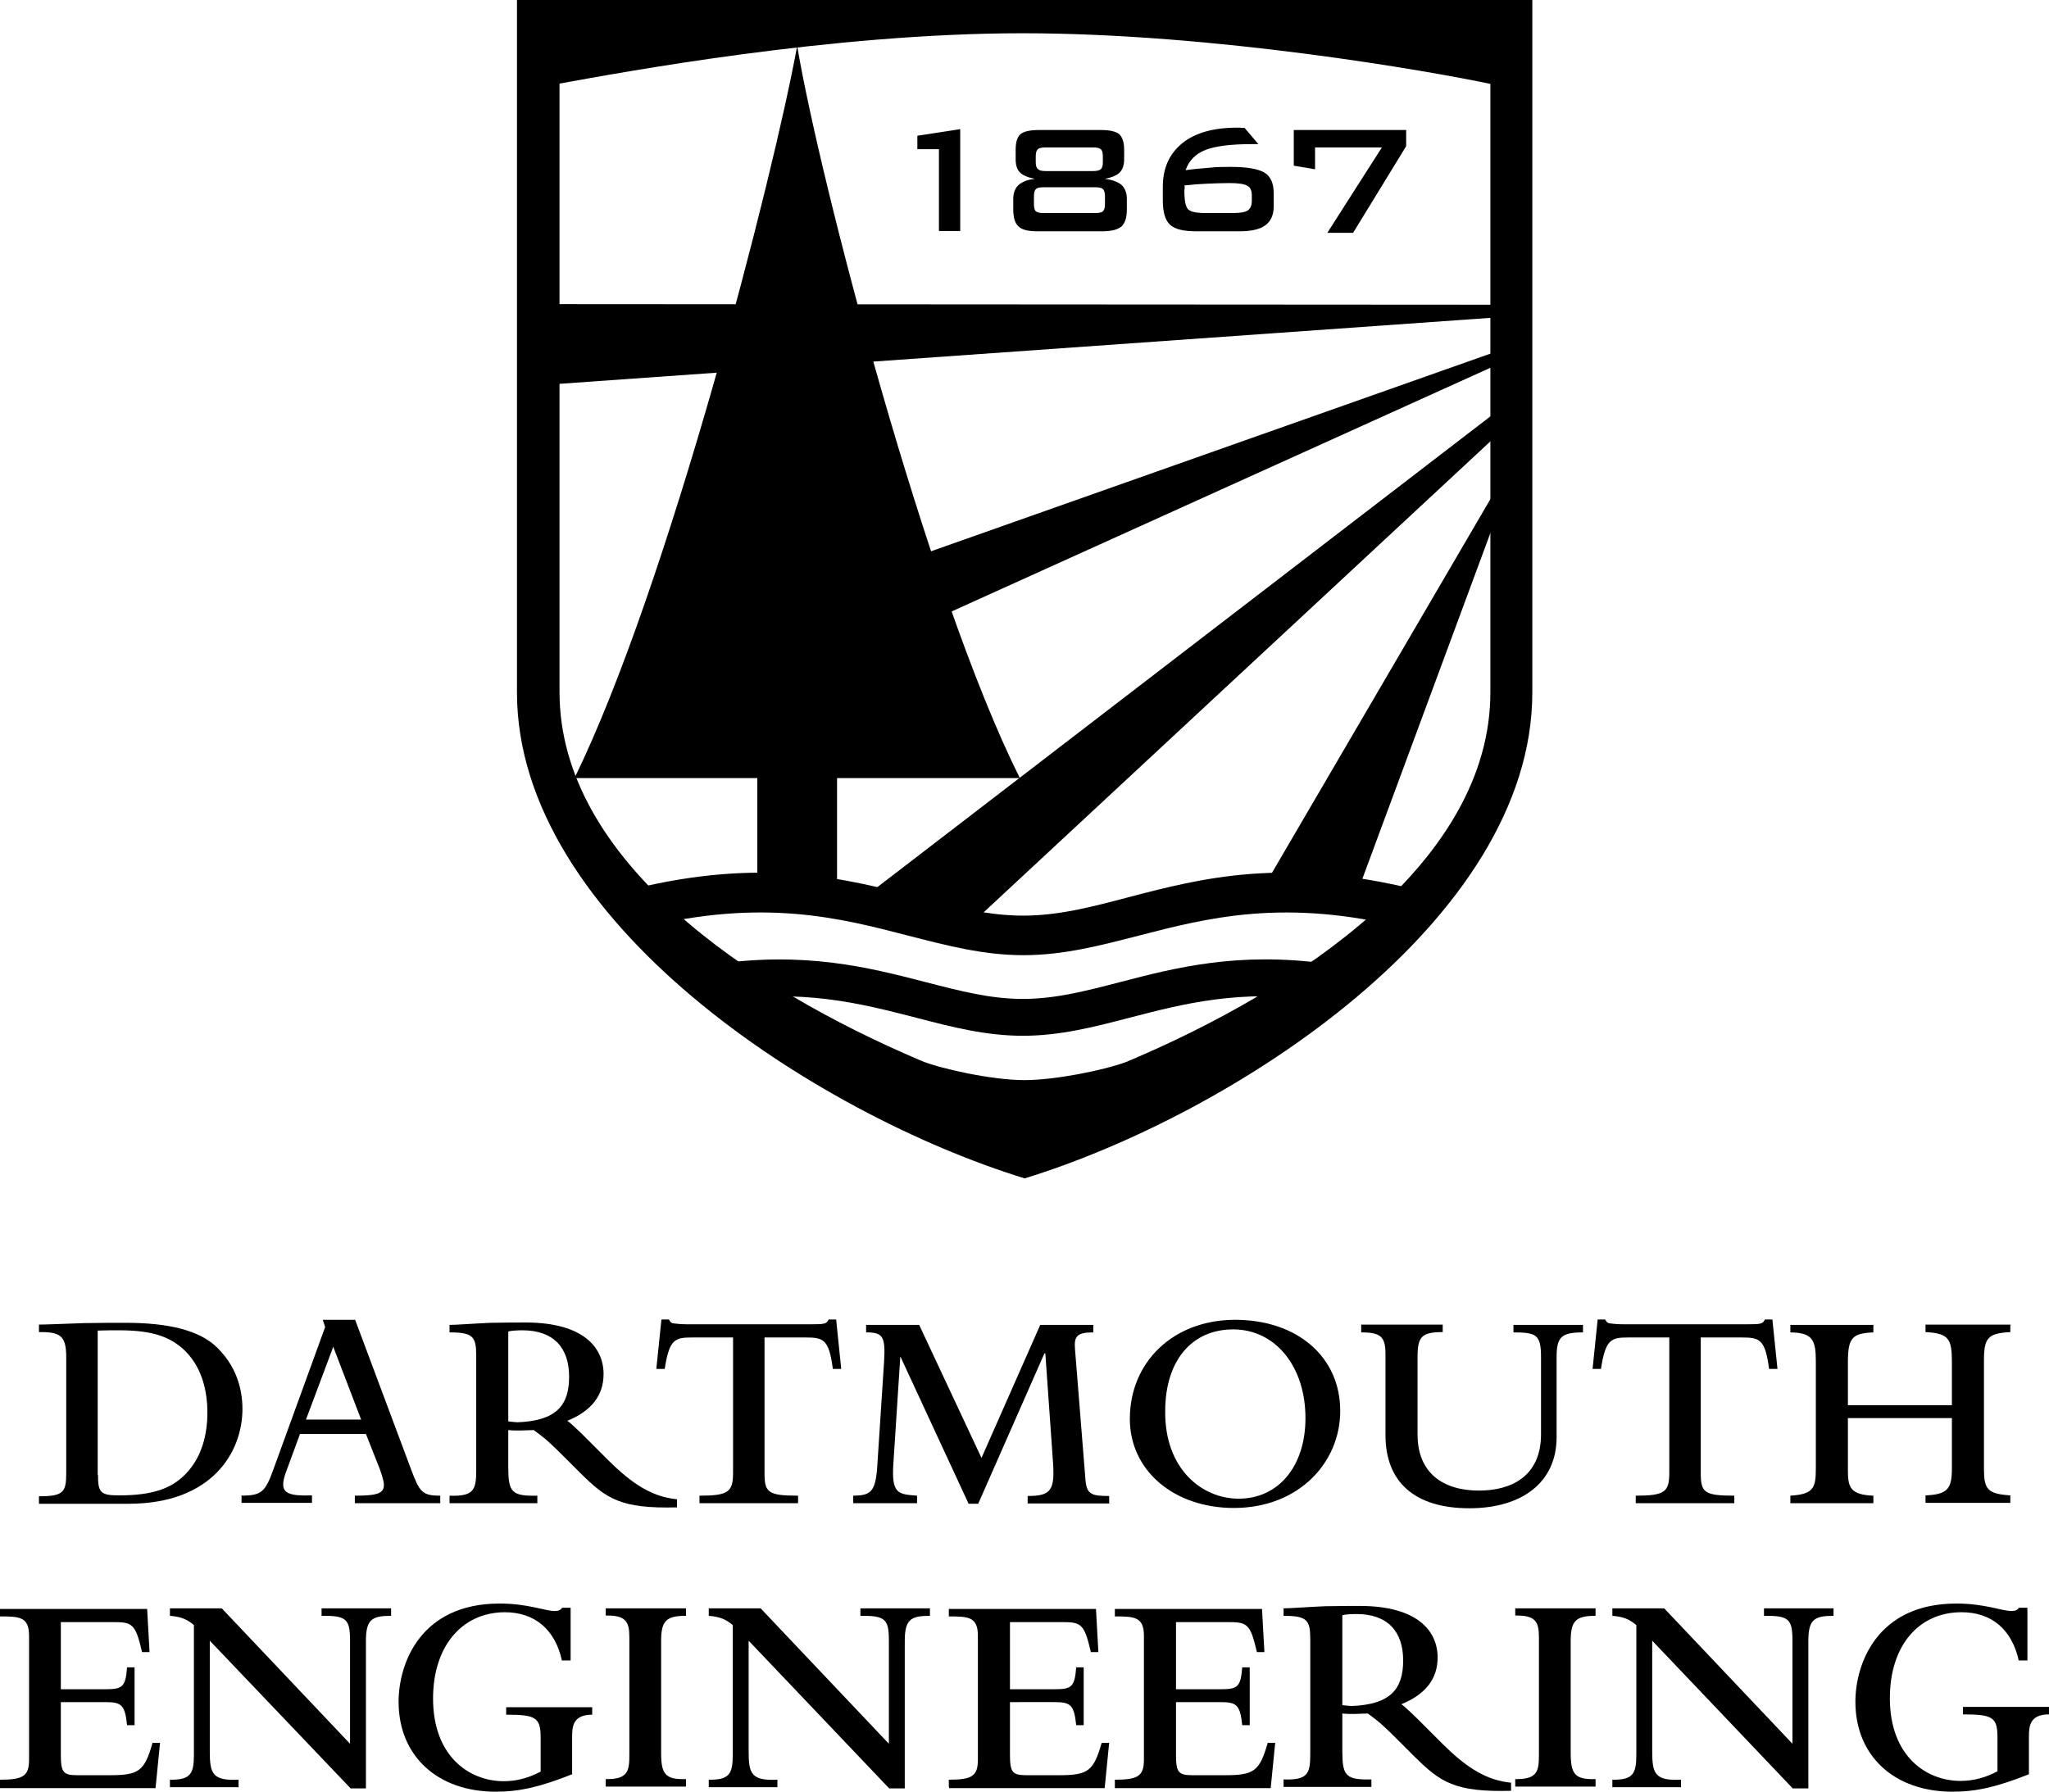 <?xml version="1.0" encoding="utf-8"?>
<!-- Generator: Adobe Illustrator 23.0.6, SVG Export Plug-In . SVG Version: 6.00 Build 0)  -->
<svg version="1.1" id="Layer_1" xmlns="http://www.w3.org/2000/svg" xmlns:xlink="http://www.w3.org/1999/xlink" x="0px" y="0px"
	 viewBox="0 0 683.7 598" style="enable-background:new 0 0 683.7 598;" xml:space="preserve">
<g>
	<g>
		<g>
			<polygon points="505.6,115.1 215.3,217.7 199.9,257.3 505.6,119 			"/>
			<polygon points="505.6,132.6 287,300.5 322.3,310 505.6,139.6 			"/>
			<polygon points="505.6,152.4 420.4,298.2 451.3,302.2 505.6,155.5 			"/>
			<polygon points="505.6,101.7 181,101.5 181.1,128.5 505.6,105.5 			"/>
			<g>
				<path d="M472.3,296.9c-43.9-10.9-71.5-3.8-95.9,2.6c-12.5,3.3-23.3,6.1-35,6.1s-22.5-2.8-35-6.1c-24.2-6.3-51.7-13.4-95.1-2.8
					l3.2,12.9c40.2-9.9,65.9-3.2,88.6,2.7c12.9,3.3,25,6.5,38.4,6.5s25.5-3.2,38.4-6.5c22.8-5.9,48.7-12.7,89.3-2.5L472.3,296.9z"/>
			</g>
			<g>
				<path d="M442.5,321.6c-29.6-4-50.4,1.4-68.8,6.2c-11.6,3-21.6,5.6-32.4,5.6s-20.8-2.6-32.4-5.6c-19-4.9-40.5-10.5-71.7-5.8
					l1.9,12.2c28.7-4.4,48,0.7,66.7,5.5c11.9,3.1,23.1,6,35.5,6s23.6-2.9,35.5-6c18.1-4.7,36.8-9.6,64.1-5.9L442.5,321.6z"/>
			</g>
			<path d="M252.7,299v-39.3h-61C223,195.6,258.1,58.8,266,15.3c7.3,43.9,43.3,182.4,74.3,244.4h-61V299H252.7z"/>
			<g>
				<path d="M313.3,49.8h-7.2v-4.5l14.3-2.2v34h-7.1L313.3,49.8L313.3,49.8z"/>
				<path d="M373.5,44.8c1,1,1.6,2.7,1.6,5.2v3.1c0,2-0.5,3.4-1.4,4.4c-1,1-2.6,1.7-5,2.2c2.5,0.3,4.3,1,5.5,2
					c1.2,1.1,1.8,2.7,1.8,4.7v3.5c0,2.7-0.6,4.6-1.8,5.7c-1.2,1-3.3,1.6-6.4,1.6h-21.6c-3.1,0-5.2-0.5-6.3-1.6
					c-1.2-1-1.8-2.9-1.8-5.7v-3.5c0-2,0.6-3.6,1.8-4.7c1.2-1,3-1.8,5.4-2c-2.4-0.5-4.1-1.2-5-2.2c-1-1-1.4-2.5-1.4-4.4V50
					c0-2.5,0.5-4.2,1.6-5.2c1-0.9,3.1-1.4,6.1-1.4h21.1C370.3,43.4,372.4,43.9,373.5,44.8z M348.2,62.5c-1.3,0-2.2,0.2-2.5,0.6
					c-0.5,0.4-0.7,1.2-0.7,2.5v2.5c0,1.2,0.2,2,0.6,2.4c0.5,0.4,1.3,0.6,2.6,0.6h17.3c1.3,0,2.2-0.2,2.5-0.6
					c0.5-0.4,0.7-1.2,0.7-2.4v-2.5c0-1.2-0.2-2.1-0.7-2.5c-0.4-0.4-1.2-0.6-2.5-0.6H348.2z M348.9,49.2c-1.3,0-2.2,0.2-2.6,0.6
					c-0.5,0.5-0.7,1.2-0.7,2.5V54c0,1.2,0.2,2,0.7,2.4c0.5,0.5,1.3,0.7,2.6,0.7h15.8c1.2,0,2.1-0.2,2.6-0.6c0.5-0.5,0.7-1.2,0.7-2.5
					v-1.7c0-1.2-0.2-2.1-0.7-2.5s-1.3-0.6-2.6-0.6C364.7,49.2,348.9,49.2,348.9,49.2z"/>
				<path d="M403.4,56c2.5-0.3,4.9-0.3,7.3-0.3c5.4,0,9.2,0.7,11.2,1.9s3.1,3.5,3.1,6.8V69c0,2.8-1,4.9-2.8,6.2
					c-1.9,1.4-4.8,2-8.8,2h-14.2c-4.3,0-7.2-0.7-8.8-2.2c-1.6-1.5-2.4-4.2-2.4-8.2v-4.4c0-6.3,2.2-11.1,6.5-14.6s10.5-5.2,18.4-5.2
					c0.3,0,0.7,0,1,0c0.3,0.1,0.8,0.1,1.4,0.1l4.6,5.4h-2.2c-7.2,0-12.4,0.7-15.6,2s-5.4,3.5-6.5,6.7
					C398.4,56.4,400.9,56.2,403.4,56z M395.3,62.8c-0.1,0.3-0.1,0.7-0.1,1.1c0,3.3,0.5,5.3,1.3,6c0.8,0.8,2.7,1.2,5.7,1.2h9.4
					c2.4,0,3.9-0.3,4.8-0.9c0.8-0.6,1.3-1.6,1.3-3.2v-1.8c0-1.6-0.5-2.7-1.5-3.2c-1-0.6-2.9-0.9-6-0.9c-2.4,0-4.8,0.1-7.3,0.2
					c-2.6,0.1-5,0.3-7.7,0.6C395.3,62.2,395.3,62.5,395.3,62.8z"/>
				<path d="M461.1,49.2h-22.3v7.3l-7.1-1.2V43.4h37.5v5.4l-17.7,28.9h-8.6L461.1,49.2z"/>
			</g>
			<path d="M172.5,0v231.1c0,76.3,99.9,140.8,169.4,162.2c69.5-21.4,169.4-85.9,169.4-162.2V0H172.5z M497.3,231.1
				c0,56.2-63.5,98.9-121.4,123.3c-7.5,2.8-23.8,6.1-34.1,6.1c-10.9,0-28.4-3.9-34.5-6.5l0,0c-57.7-24.5-120.6-67-120.6-123
				c0,0,0-191.7,0-203.1c20.5-3.7,90.6-16.8,154.5-16.8c64,0,135.7,12.6,156.1,16.9C497.3,39.5,497.3,231.1,497.3,231.1z"/>
		</g>
	</g>
</g>
<g>
	<path d="M22.1,453c0-7.1-1.9-8.5-9.1-8.4v-2.5c2.8,0,11.1-0.4,15.1-0.5c5.2-0.1,10.1-0.1,13.7-0.1c14.5,0,24.9,2.5,30.8,8.4
		c6,6,8.3,13.2,8.3,20.4c0,14.1-9.9,31.6-38,31.6H13v-2.5c8.1,0,9.1-1.3,9.1-7.7V453z M32.7,492.2c0,6,0.8,6.9,7.1,6.9
		c11.5,0,17.5-2.5,21.9-6.9c5.9-5.9,7.5-13.9,7.5-20.7c0-6.9-1.6-14.7-7.3-20.5c-4.9-4.8-10.9-7-22.2-7c-1.6,0-4.7,0-7.1,0.1v48.2
		h0.1C32.7,492.3,32.7,492.2,32.7,492.2z"/>
	<path d="M80.8,499.2c6.4-0.1,7.7-1.2,10.4-8.7l17.3-47.6l-0.8-2.4h10.8l18.7,50c2.8,7.5,3.7,8.7,9.7,8.7v2.5h-28.5v-2.5
		c7.6,0,9.7-0.8,9.7-3.6c0-0.9-0.4-2.5-1.3-5.1l-4.7-11.9h-22l-4.7,12.8c-0.7,1.9-0.9,3.1-0.9,4c0,2.8,1.9,4,9.6,3.7v2.5H80.6v-2.5
		h0.2C80.8,499.1,80.8,499.2,80.8,499.2z M120.5,473.8l-9.3-24.3l-9.1,24.3H120.5z"/>
	<path d="M169.6,489.7c0,8.3,1.1,9.7,9.7,9.5v2.5H150v-2.5c8,0.3,8.9-1.9,8.9-8.3v-38.5c0-6.3-1.1-7.7-8.9-7.7v-2.5
		c2.3,0,7.1-0.4,13.7-0.7c5.1-0.1,9.7-0.1,11.7-0.1c19.3,0,26,8.4,26,17.2c0,7.1-4,12.3-12.1,15.6c1.6,1.1,5.6,5.1,7.2,6.7l6.3,6.3
		c8.5,8.5,15.1,12.4,23.1,13.2v2.7c-18.9,0.5-23.6-2.9-32.3-11.5l-5.1-5.1c-4.9-4.9-6.4-6.3-10.4-9.2c-2.8,0.1-6,0.3-8.5,0
		L169.6,489.7L169.6,489.7z M169.6,474.4c0.7,0.1,2.5,0.3,3.1,0.3c12.8-0.5,17.2-5.5,17.2-15.2s-5.2-15.5-15.6-15.5
		c-1.5,0-3.7,0.1-4.7,0.4V474.4L169.6,474.4z"/>
	<path d="M220.7,440.4h2.5c0.4,0.7,0.7,1.2,1.6,1.3c0.9,0.1,2.3,0.3,4.7,0.3h40.7c4.9,0,5.6-0.1,6.3-1.6h2.5l1.7,16.5h-2.8
		c-1.3-10-3.2-10.5-9.1-10.5h-13.7v45.2c0,6.5,1.1,7.6,11.2,7.6v2.5h-32.9v-2.5c9.6,0,11.2-1.2,11.2-7.6v-45.2h-13.7
		c-5.6,0-7.6,0.5-9.1,10.5H219L220.7,440.4z"/>
	<path d="M284.4,499.2c6,0,7.7-1.1,8.3-9.5l2.3-35.3c0.5-8.5-0.5-9.7-6-9.7v-2.5h17.7l20.8,44.4l19.6-44.4h17.7v2.5
		c-5.3,0-6.5,1.2-6.1,5.6l3.5,43.7c0.4,4.9,2.3,5.3,7.9,5.3v2.5h-27.2v-2.5c7.9,0,9.2-1.9,8.4-12.1l-2.5-35.5h-0.3l-22.1,50.2h-3.2
		l-22.7-49h-0.1l-2.3,35.5c-0.7,10.3,1.6,10.3,7.9,10.8v2.5h-21.3v-2.5H284.4z"/>
	<path d="M412.1,440.5c20.8,0,35.1,12.4,35.1,30.4c0,17.3-13.9,32.4-35.5,32.4c-20,0-34.7-12.5-34.7-29.7
		C377,454.4,391.7,440.5,412.1,440.5z M413.3,500.2c13.3,0,22.3-10.8,22.3-26.9c0-17.3-10.1-29.6-24.1-29.6
		c-13.9,0-22.7,10.5-22.7,27.3C388.6,490.2,401,500.2,413.3,500.2z"/>
	<path d="M454.1,442.1h27.3v2.5c-7.1,0-8.4,1.6-8.4,8.3v25.9c0,12.8,8.5,18.7,20.5,18.7c10.7,0,20.7-4.7,20.7-18.8V453
		c0-7.5-1.5-8.3-9.2-8.3v-2.5h23.2v2.5c-7.3,0-8.8,1.6-8.8,8.3v26.7c0,15.1-11.6,23.7-29.1,23.7c-18.3,0-28-8.8-28-24.4v-27
		c0-5.9-1.6-7.3-8.1-7.3v-2.5h-0.1V442.1z"/>
	<path d="M533.1,440.4h2.5c0.4,0.7,0.7,1.2,1.6,1.3c0.8,0.1,2.3,0.3,4.7,0.3h40.7c4.9,0,5.6-0.1,6.3-1.6h2.5l1.7,16.5h-2.8
		c-1.3-10-3.2-10.5-9.1-10.5h-13.7v45.2c0,6.5,1.1,7.6,11.2,7.6v2.5h-32.9v-2.5c9.6,0,11.2-1.2,11.2-7.6v-45.2h-13.7
		c-5.6,0-7.6,0.5-9.1,10.5h-2.8L533.1,440.4z"/>
	<path d="M616.6,490.8c0,5.6,0.8,8.1,8.5,8.4v2.5h-27.7v-2.5c7.7-0.5,8.5-2.5,8.5-9.1v-35.7c0-7.2-1.1-9.6-8.5-9.7v-2.5h27.7v2.5
		c-7.2,0.3-8.5,1.9-8.5,10.1V469h34.7v-14.3c0-7.7-0.9-9.7-8.8-10.1v-2.5h28.3v2.5c-7.6,0.4-8.8,2-8.8,9.5v36.1
		c0,6.8,1.1,8.4,8.8,8.9v2.5h-28.3v-2.5c7.5-0.3,8.8-2.3,8.8-9.1v-16.7h-34.7V490.8z"/>
</g>
<g>
	<path d="M0,596.5V594c7.7,0,9.7-1.2,9.7-6.7V546c0-6.4-3.2-6.5-9.7-6.5V537h49.1l0.8,14.4h-2.5l-0.5-2c-1.9-7.9-3.5-8-9.6-8h-17
		v22.4h14.9c5.6,0,6.7-0.7,7.2-7.3h2.5v19.3h-2.5c-0.7-6.8-1.9-7.7-7.2-7.7H20.3v17.5c0,6,0.8,6.9,5.6,6.9h10.7
		c9.7,0,11.6-1.3,14.3-10.8h2.5l-1.5,15.1H0V596.5z"/>
	<path d="M70,547.6v36.9c0,7.5,0.9,9.9,9.6,9.5v2.5H56.7V594c6.9,0.1,8-2,8-8.3v-43.3c-2.3-2-4.4-2.8-8-3.1v-2.5H74l42.8,45.2v-34.4
		c0-7.2-1.2-8.4-9.5-8.3v-2.5h23.2v2.5c-6.4,0-8.4,1.2-8.4,8.4v49.2H117L70,547.6z"/>
	<path d="M191.1,592.1c-10.8,4.3-17.7,5.9-25.7,5.9c-19.5,0-32.4-12-32.4-30c0-12.8,7.3-32.8,33.7-32.8c9.5,0,15.2,2.5,18.4,2.5
		c1.2,0,1.9-0.3,2.5-1.1h2.8v17.6h-2.9c-2.3-10.4-9.1-16.1-19.1-16.1c-14.4,0.1-23.9,11.5-23.9,28.8c0,19.2,12,27.6,23.6,27.6
		c4.3,0,8.3-1.1,12.3-3.2v-11.5c0-6.7-1.9-7.5-11.5-7.5v-2.5h28.7v2.5c-6.5,0-6.7,4-6.7,7.6V592L191.1,592.1L191.1,592.1z"/>
	<path d="M202.1,536.8h26.8v2.5c-6.4,0-8.3,1.5-8.3,8.3v37.3c0,7.2,1.3,9.1,8.3,8.9v2.5h-26.8v-2.5c7.6,0.1,7.9-2.8,7.9-8.3v-39.1
		c0-5.2-1.2-7.3-7.9-7.2V536.8z"/>
	<path d="M249.8,547.6v36.9c0,7.5,0.9,9.9,9.6,9.5v2.5h-22.9V594c6.9,0.1,8-2,8-8.3v-43.3c-2.3-2-4.4-2.8-8-3.1v-2.5h17.3l42.8,45.2
		v-34.4c0-7.2-1.2-8.4-9.5-8.3v-2.5h23.2v2.5c-6.4,0-8.4,1.2-8.4,8.4v49.2h-5.2L249.8,547.6z"/>
	<path d="M316.6,596.5V594c7.7,0,9.7-1.2,9.7-6.7V546c0-6.4-3.2-6.5-9.7-6.5V537h49.1l0.8,14.4H364l-0.5-2c-1.9-7.9-3.5-8-9.6-8H337
		v22.4h14.9c5.6,0,6.7-0.7,7.2-7.3h2.5v19.3h-2.5c-0.7-6.8-1.9-7.7-7.2-7.7H337v17.5c0,6,0.8,6.9,5.6,6.9h10.7
		c9.7,0,11.6-1.3,14.3-10.8h2.5l-1.5,15.1h-51.9v-0.3L316.6,596.5L316.6,596.5z"/>
	<path d="M372,596.5V594c7.7,0,9.7-1.2,9.7-6.7V546c0-6.4-3.2-6.5-9.7-6.5V537h49.1l0.8,14.4h-2.5l-0.5-2c-1.9-7.9-3.5-8-9.6-8
		h-16.9v22.4h14.9c5.6,0,6.7-0.7,7.2-7.3h2.5v19.3h-2.5c-0.7-6.8-1.9-7.7-7.2-7.7h-14.9v17.5c0,6,0.8,6.9,5.6,6.9h10.7
		c9.7,0,11.6-1.3,14.3-10.8h2.5l-1.5,15.1h-52V596.5z"/>
	<path d="M447.9,584.4c0,8.3,1.1,9.7,9.7,9.5v2.5h-29.3v-2.5c8,0.3,8.9-1.9,8.9-8.3V547c0-6.3-1.1-7.7-8.9-7.7v-2.5
		c2.3,0,7.1-0.4,13.7-0.7c5.1-0.1,9.7-0.1,11.7-0.1c19.3,0,26,8.4,26,17.2c0,7.1-4,12.3-12.1,15.6c1.6,1.1,5.6,5.1,7.2,6.7l6.3,6.3
		c8.5,8.5,15.1,12.4,23.1,13.2v2.7c-18.9,0.5-23.6-2.9-32.3-11.5l-5.1-5.1c-4.9-4.9-6.4-6.3-10.4-9.2c-2.8,0.1-6,0.3-8.5,0
		L447.9,584.4L447.9,584.4z M447.9,569.1c0.7,0.1,2.5,0.3,3.1,0.3c12.8-0.5,17.2-5.5,17.2-15.2s-5.2-15.5-15.6-15.5
		c-1.5,0-3.7,0.1-4.7,0.4V569.1z"/>
	<path d="M505.6,536.8h26.8v2.5c-6.4,0-8.3,1.5-8.3,8.3v37.3c0,7.2,1.3,9.1,8.3,8.9v2.5h-26.8v-2.5c7.6,0.1,7.9-2.8,7.9-8.3v-39.1
		c0-5.2-1.2-7.3-7.9-7.2L505.6,536.8L505.6,536.8z"/>
	<path d="M551.3,547.6v36.9c0,7.5,0.9,9.9,9.6,9.5v2.5H538V594c6.9,0.1,8-2,8-8.3v-43.3c-2.3-2-4.4-2.8-8-3.1v-2.5h17.3l42.8,45.2
		v-34.4c0-7.2-1.2-8.4-9.5-8.3v-2.5h23.2v2.5c-6.4,0-8.4,1.2-8.4,8.4v49.2h-5.2L551.3,547.6z"/>
	<path d="M677.2,592.1c-10.8,4.3-17.7,5.9-25.7,5.9c-19.5,0-32.4-12-32.4-30c0-12.8,7.3-32.8,33.7-32.8c9.5,0,15.2,2.5,18.4,2.5
		c1.2,0,1.9-0.3,2.5-1.1h2.8v17.6h-2.9c-2.3-10.4-9.1-16.1-19.1-16.1c-14.4,0-23.9,11.3-23.9,28.7c0,19.2,12,27.6,23.6,27.6
		c4.3,0,8.3-1.1,12.3-3.2v-11.5c0-6.7-1.9-7.5-11.5-7.5v-2.5h28.7v2.5c-6.5,0-6.7,4-6.7,7.6v12.3H677.2z"/>
</g>
</svg>
